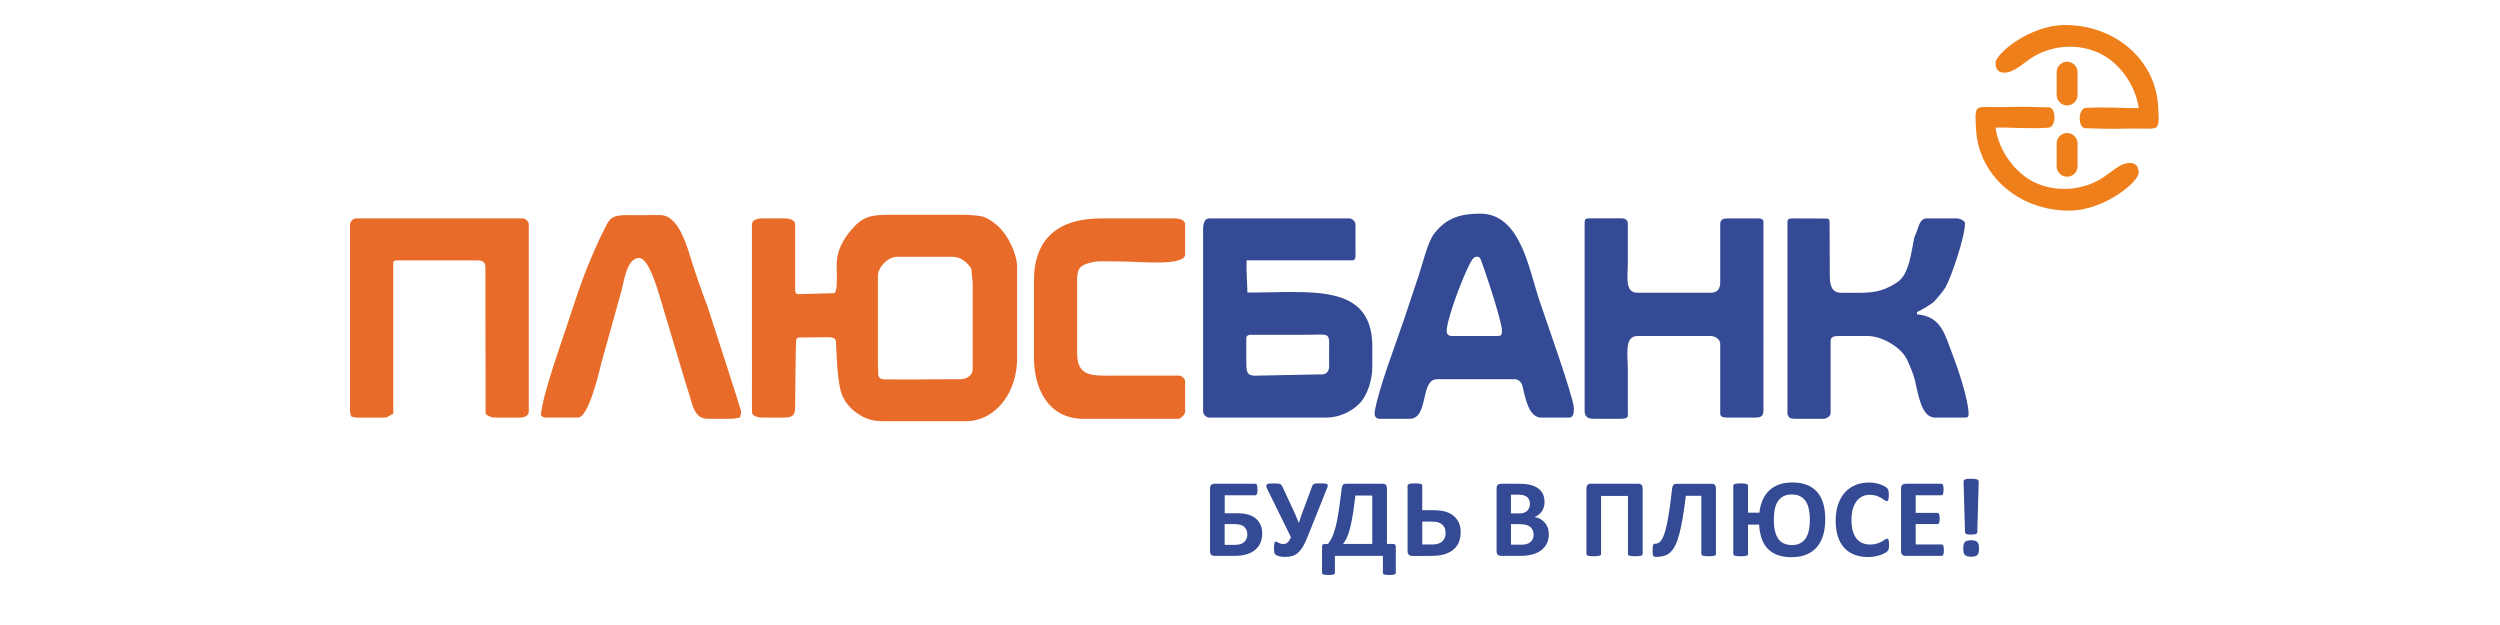 <svg xmlns="http://www.w3.org/2000/svg" viewBox="0 0 200 50">
	<g fill="#E96B29">
		<path d="M70.234 22.079c0-.737.823-1.535 1.535-1.535h4.415c.746 0 1.228.5 1.526.962l.105 1.151v6.239c-.002.78.054.967-.339 1.248-.212.152-.525.232-1.1.191-1.835.013-3.672.036-5.502.017-.787-.007-.574-.362-.641-1.074v-7.199h.002zm-6.293 4.923c.754-.009 1.507-.019 2.261-.028.75-.009.664.279.68.553.083 1.35.109 3.337.568 4.261.332.667.866 1.136 1.365 1.427.596.349 1.055.48 1.897.48h6.528c2.482 0 4.128-2.381 4.128-4.992v-7.392c0-.714-.437-1.715-.671-2.113-.362-.611-.847-1.297-1.863-1.792-.367-.18-.995-.176-1.592-.223h-6.143c-1.427 0-2.126.142-3.05 1.269-.532.649-1.172 1.571-1.114 2.966.028.68.06 2.026-.206 2.034l-2.349.066c-.454 0-.769.111-.769-.289v-5.277c0-.377-.474-.48-.864-.48h-1.728c-.39 0-.864.103-.864.48V32.926c0 .377.474.48.864.48h1.728c.665 0 .864-.199.864-.864.022-1.714.022-3.427.069-5.138.009-.352.101-.399.261-.401zM86.169 22.273c.032-.881.296-1.115 1.361-1.327.45-.09 2.011-.017 2.576-.017 1.052 0 4.704.377 4.704-.576v-2.4c0-.377-.474-.48-.864-.48h-5.854c-3.404 0-5.375 1.584-5.375 4.992v6.143c0 2.328 1.048 5.028 4.223 4.897h7.294c.231 0 .576-.345.576-.576v-2.4c0-.272-.219-.371-.384-.48h-5.088c-1.931 0-3.168.165-3.168-1.824v-5.954zM49.709 23.298c.217-.782.424-2.668 1.425-2.658.741 0 1.412 2.345 1.59 2.898.214.664 1.333 4.497 1.597 5.337.276.877.51 1.751.808 2.647.283.849.403 1.98 1.475 1.98h1.92c.332 0 .371-.071.671-.096.051-.216.096-.221.096-.48 0-.113-2.488-7.829-2.701-8.434-.401-1.035-1.11-3.065-1.427-4.141-.358-1.164-1.042-3.149-2.334-3.146l-2.131.007c-1.982-.068-1.907.268-2.497 1.427-.409.802-.634 1.37-.964 2.135-.701 1.622-1.295 3.489-1.845 5.163-.6 1.828-1.938 5.495-2.13 7.277.172.116.169.191.384.191h2.591c.838 0 1.667-3.509 1.895-4.456l1.577-5.652z"/>
		<path d="M31.455 21.024c.006-.231.328-.191.671-.191h6.048c.502 0 .65.163.658.583l.015 11.704c.268.18.405.289.864.289h1.92c.324 0 .671-.169.671-.48V17.951c0-.223-.257-.48-.48-.48H28.48c-.223 0-.48.257-.48.48v14.879c0 .259.045.264.096.48.216.051.221.096.48.096h2.113c.454 0 .384-.186.769-.289V21.024h-.002z"/>
	</g>
	<g fill="#344A94">
		<path d="M157.199 17.856c0-.191-.399-.384-.671-.384h-2.4c-.656 0-.68 1.024-.959 1.44-.272 1.121-.383 3.031-1.406 3.682-.906.576-1.575.831-3.009.831h-1.44c-.795 0-.928-.617-.93-1.408l-.018-4.167c-.002-.262-.027-.356-.244-.367l-2.647-.009c-.407 0-.469.052-.48.289v15.359c.127.29.105.384.768.384h2.111c.267 0 .604-.233.576-.48v-5.755c0-.317.281-.39.575-.39h2.4c1.098 0 2.647.872 3.125 1.865.231.482.508 1.134.641 1.663.24.956.476 2.998 1.609 2.998h2.399c.221 0 .289-.068.289-.289 0-1.142-.909-3.802-1.286-4.762-.615-1.563-.863-3.043-2.84-3.208v-.191c.185-.049 1.169-.641 1.323-.789.191-.184.814-.932.947-1.166.465-.817 1.567-4.036 1.567-5.144zM99.704 27.36c0-.334-.064-.517.289-.576h4.224c2.184.024 2.133-.343 2.111 1.248v.864c.011.478.09 1.123-.769 1.056l-4.895.096c-.948.071-.928-.27-.96-.96v-1.728zm8.447-6.529c.356.019.288-.405.288-.864v-2.015c0-.223-.256-.48-.48-.48H96.728c-.377 0-.48.474-.48.864V32.926c0 .223.257.48.48.48h9.312c1.372 0 2.311-.692 2.765-1.172.529-.56.979-1.753.979-2.861v-1.824c-.12-4.953-5.026-4.137-9.989-4.143-.013-.741-.096-1.676-.068-2.578h8.423v.002zM115.734 26.496c-.01-1.042 1.698-5.489 2.156-5.853.238-.189.461-.107.541.052.115.223 1.459 4.113 1.718 5.609 0 .257.075.576-.289.576h-3.744c-.223-.002-.382-.159-.382-.384zm-2.977 7.008c1.58 0 .823-3.168 2.208-3.168h6.239c.266 0 .529.285.576.48.256 1.046.508 2.593 1.535 2.593h2.208c.295 0 .385-.281.385-.576v-.191c0-.81-2.393-7.499-2.796-8.723-.819-2.482-1.505-6.827-4.69-6.827-1.532 0-2.696.311-3.686 1.593-.528.686-.916 2.388-1.244 3.363-.401 1.188-.763 2.291-1.153 3.455-.66 1.974-2.01 5.433-2.364 7.427v.189c0 .225.159.384.384.384h2.398z"/>
		<path d="M130.227 33.024v-3.455c0-1.115-.31-2.688.768-2.688h5.855c.36 0 .768.249.768.635v5.603c.03.315.405.289.865.289h1.824c.495 0 .768-.039.768-.576V17.76c.004-.171-.073-.289-.48-.289h-2.208c-.426 0-.772-.006-.769.48v4.653c0 .486-.221.817-.768.817h-5.855c-1.042 0-.768-1.342-.768-2.4v-3.168c-.008-.238-.208-.384-.48-.384h-2.689c-.258.032-.288.073-.288.48V32.733c0 .216-.058.761.671.769h2.208c.707.002.576-.253.578-.478z"/>
		<path d="M100.978 42.682c0 .262-.045.5-.133.718-.09.217-.225.405-.403.564-.178.159-.408.283-.684.373-.278.09-.635.133-1.074.133h-1.52c-.107 0-.195-.028-.261-.086-.066-.058-.101-.157-.101-.296v-5.018c0-.131.034-.225.101-.283.068-.058.15-.086.247-.086h3.266c.03 0 .056.007.079.022.022.015.041.041.058.079.017.037.028.084.035.142.008.058.012.131.012.221 0 .083-.004.154-.012.212-.007.058-.018.105-.035.142-.017.037-.036.064-.058.081-.023.017-.047.024-.073.024h-2.445v1.436h.96c.371 0 .679.036.918.107.242.071.445.176.612.317.166.141.294.311.384.514.082.201.127.429.127.684zm-1.192.077c0-.128-.021-.244-.062-.345-.041-.103-.103-.189-.184-.263s-.184-.129-.309-.167c-.126-.039-.294-.058-.506-.058h-.754v1.665h.767c.191 0 .347-.019.471-.054.124-.036.227-.09.309-.161.083-.071.148-.159.197-.263.049-.103.071-.223.071-.354zM104.634 42.879c-.131.334-.259.607-.386.825-.126.217-.263.388-.407.516-.144.126-.302.214-.472.262-.171.049-.368.073-.587.073-.081 0-.16-.006-.236-.015-.077-.011-.15-.024-.22-.043-.069-.017-.127-.039-.178-.062-.05-.024-.088-.047-.112-.067-.025-.021-.043-.043-.057-.069-.013-.026-.024-.058-.033-.101-.01-.041-.015-.094-.021-.158-.004-.064-.007-.144-.007-.238 0-.172.013-.294.037-.367s.064-.109.118-.109c.026 0 .056.011.09.032.034.021.071.043.118.068.047.024.1.045.162.066.061.021.133.028.215.028.062 0 .12-.007.174-.021.055-.013.104-.039.152-.079.049-.039.096-.094.143-.163.047-.069.097-.161.152-.274l-1.901-3.867c-.042-.092-.066-.167-.073-.225-.008-.058.007-.103.043-.137.035-.032.095-.054.18-.066.084-.011.198-.015.341-.015.14 0 .251.004.334.009.082.006.15.019.2.037.051.019.09.047.116.084.027.037.055.086.081.144l.812 1.749c.09.188.174.375.255.56.08.186.157.375.232.564h.013c.06-.199.122-.394.19-.583.067-.189.14-.388.221-.596l.663-1.775c.015-.041.034-.075.059-.101.024-.024.06-.045.106-.06.047-.015.113-.024.197-.028.083-.004.191-.007.326-.007.137 0 .246.004.327.013.08.009.138.026.174.051.036.026.052.06.049.105-.004.045-.017.103-.045.174l-1.545 3.866zM111.658 45.831c0 .03-.007.054-.022.075s-.042.037-.081.051-.09.024-.155.032c-.066.007-.15.011-.255.011-.102 0-.184-.004-.248-.011s-.116-.017-.155-.032c-.04-.013-.07-.03-.085-.051-.017-.021-.024-.047-.024-.075v-1.361h-3.841v1.361c0 .03-.008.054-.025.075s-.045.037-.084.051c-.039.013-.094.024-.158.032-.065.007-.148.011-.249.011s-.184-.004-.249-.011c-.066-.007-.118-.017-.158-.032-.039-.015-.067-.03-.082-.051s-.023-.047-.023-.075v-2.073c-.005-.086.01-.148.047-.186.038-.037.094-.056.167-.056h.268c.071-.101.139-.204.203-.313.063-.107.125-.234.185-.381.06-.148.118-.322.176-.527.058-.204.115-.454.173-.748.056-.294.114-.643.172-1.046.058-.403.118-.877.18-1.421.017-.133.053-.231.103-.292.051-.06.128-.092.233-.092h2.949c.105 0 .185.03.245.092.06.062.09.154.09.279v4.447h.491c.081 0 .137.022.169.064.032.043.049.103.049.18v2.073h-.006zm-1.878-6.186h-1.348c-.054.452-.107.849-.158 1.192-.05.343-.104.645-.155.904-.053.259-.105.482-.158.669-.054.187-.108.349-.163.485-.054.137-.112.255-.172.352-.06.098-.12.188-.184.268h2.338v-3.871zM116.855 42.558c0 .274-.041.525-.122.754-.082.229-.214.429-.397.6-.184.171-.422.307-.716.409-.295.101-.698.152-1.21.152h-1.441c-.051 0-.098-.007-.141-.021-.043-.013-.08-.036-.114-.068-.032-.032-.058-.069-.079-.116-.019-.047-.03-.101-.03-.167v-5.251c0-.03.009-.056.03-.079.019-.022.053-.041.098-.056.046-.015.106-.026.183-.034.075-.007.169-.011.28-.011.116 0 .211.004.285.011.075.007.133.019.178.034.045.015.075.034.093.056.019.022.027.049.027.079v1.966h.808c.436 0 .785.037 1.044.114.258.075.478.188.658.338.18.148.318.332.416.549.099.217.15.463.15.741zm-1.205.098c0-.146-.021-.276-.062-.388-.042-.112-.105-.21-.192-.29-.086-.081-.196-.142-.331-.186s-.338-.066-.604-.066h-.679v1.833h.702c.279 0 .489-.028.626-.083.136-.054.245-.126.322-.214.077-.088.133-.186.167-.292.034-.105.051-.21.051-.315zM123.906 42.74c0 .204-.029.392-.085.557-.056.167-.135.313-.234.443-.1.127-.219.238-.356.33-.139.092-.291.169-.458.227-.167.06-.345.103-.532.131-.19.028-.399.043-.632.043h-1.533c-.098 0-.18-.028-.248-.086-.067-.058-.101-.152-.101-.283v-5.032c0-.131.034-.225.101-.283.068-.058.15-.086.248-.086h1.449c.354 0 .654.03.898.09.243.06.451.15.62.27.169.12.296.274.386.457.09.184.133.401.133.65 0 .141-.016.272-.054.396-.037.124-.088.236-.155.337-.07.101-.152.191-.252.268-.099.077-.213.141-.341.188.163.03.315.083.454.156.139.075.258.171.362.287.103.116.183.255.243.412.057.156.087.334.087.529zm-1.517-2.43c0-.116-.017-.219-.054-.313-.036-.092-.09-.169-.162-.231-.071-.062-.161-.107-.27-.141-.108-.032-.253-.049-.435-.049h-.592v1.498h.656c.169 0 .306-.021.407-.06.101-.039.186-.096.251-.165.068-.069.116-.152.15-.246.034-.094.049-.191.049-.294zm.3 2.471c0-.133-.023-.253-.068-.36-.045-.105-.11-.195-.196-.266-.087-.071-.197-.126-.33-.165-.133-.039-.308-.058-.522-.058h-.695v1.642h.847c.163 0 .302-.017.413-.051.11-.034.208-.084.29-.152.083-.068.147-.15.192-.249.046-.099.069-.214.069-.341zM131.408 44.32c0 .03-.009.056-.026.079-.019.022-.049.041-.094.056s-.105.026-.18.034-.17.011-.283.011c-.112 0-.208-.004-.283-.011-.075-.007-.137-.019-.18-.034-.045-.015-.077-.034-.096-.056-.018-.022-.03-.049-.03-.079v-4.644h-2.15v4.644c0 .03-.009.056-.028.079-.019.022-.051.041-.096.056-.045.015-.105.026-.178.034-.075.007-.168.011-.285.011-.112 0-.208-.004-.283-.011-.075-.007-.137-.019-.18-.034-.045-.015-.075-.034-.093-.056-.019-.022-.027-.049-.027-.079v-5.251c0-.126.032-.217.094-.279.062-.06.146-.092.249-.092h3.813c.107 0 .192.03.25.092.06.062.09.154.09.279v5.251h-.004zM137.274 44.32c0 .03-.01.056-.027.079-.018.022-.048.041-.093.056s-.105.026-.18.034c-.075.007-.171.011-.283.011-.117 0-.212-.004-.285-.011-.075-.007-.134-.019-.178-.034-.045-.015-.075-.034-.094-.056-.019-.022-.026-.049-.026-.079v-4.657h-1.24c-.082.68-.168 1.275-.255 1.785-.086.508-.178.945-.275 1.307-.098.364-.206.66-.324.892-.119.232-.252.416-.402.551-.15.135-.32.229-.508.279-.189.051-.403.077-.645.077-.045 0-.082-.006-.116-.019-.032-.011-.058-.034-.079-.067-.018-.032-.033-.079-.043-.139-.009-.06-.013-.135-.013-.227 0-.128.004-.231.01-.309.005-.079.016-.141.031-.184.015-.043.034-.071.059-.086.024-.015.052-.022.084-.022.092 0 .18-.019.266-.056.086-.037.167-.111.246-.221.078-.111.155-.264.227-.463.073-.199.144-.461.213-.787.07-.326.141-.722.21-1.19.07-.469.141-1.025.212-1.67.017-.152.054-.259.107-.319.054-.06.133-.092.236-.092h2.833c.107 0 .189.03.247.092.058.062.086.154.086.279v5.247h-.001zM146.019 41.536c0 .482-.057.911-.169 1.29-.113.377-.283.696-.51.954-.227.259-.51.456-.847.591-.338.135-.731.203-1.179.203-.411 0-.773-.054-1.084-.165-.313-.111-.576-.274-.791-.493-.216-.219-.383-.491-.499-.816-.118-.326-.187-.703-.212-1.13h-.886v2.351c0 .03-.01.056-.03.079-.019.022-.051.041-.096.056-.045.015-.105.026-.178.034-.075.007-.169.011-.285.011-.112 0-.208-.004-.283-.011-.075-.007-.137-.019-.18-.034-.045-.015-.077-.034-.096-.056-.018-.022-.03-.049-.03-.079V38.852c0-.03.01-.056.03-.079.019-.022.053-.041.098-.056.047-.015.107-.026.18-.034.075-.007.169-.011.281-.011.116 0 .212.004.285.011.075.007.133.019.178.034.045.015.077.034.096.056.018.022.03.049.03.079v2.163h.909c.041-.371.127-.707.257-1.007.129-.298.303-.553.521-.761.217-.208.482-.369.791-.482.309-.112.664-.169 1.067-.169.42 0 .793.06 1.119.178.328.118.603.3.827.542.225.242.395.547.513.917.115.369.173.802.173 1.303zm-1.23.062c0-.3-.024-.576-.073-.825-.049-.249-.13-.465-.242-.645-.111-.18-.259-.321-.444-.42-.184-.099-.415-.15-.688-.15-.285 0-.521.054-.705.163-.184.109-.33.253-.439.435-.109.182-.184.392-.227.632-.043.24-.063.493-.063.761 0 .197.009.382.026.56.019.176.049.341.094.493.045.152.103.291.174.414.071.126.161.231.268.317.107.086.234.154.379.201.146.047.313.071.504.071.277 0 .506-.052.69-.156.182-.103.33-.247.438-.427.111-.182.19-.394.237-.637.047-.246.071-.508.071-.787zM151.122 43.597c0 .075-.002.137-.008.189-.003.052-.011.098-.02.133-.01.037-.021.069-.036.096-.015.026-.039.058-.071.092-.032.034-.096.079-.189.131-.094.054-.209.105-.344.154-.134.049-.29.09-.463.122-.174.032-.361.049-.564.049-.395 0-.752-.062-1.07-.184-.319-.122-.589-.304-.812-.547-.223-.242-.394-.545-.514-.907-.118-.364-.178-.785-.178-1.267 0-.491.066-.926.197-1.307.131-.381.313-.701.549-.96.235-.259.518-.456.846-.589.328-.133.69-.201 1.085-.201.161 0 .315.013.463.039.148.026.287.062.413.105.125.043.24.094.341.15.101.056.172.105.212.144.039.039.067.073.082.101s.026.062.036.103c.009.041.015.09.02.148.006.058.008.126.008.21 0 .09-.004.165-.009.227-.006.062-.017.113-.032.152-.015.039-.032.067-.055.084-.02.019-.045.026-.071.026-.045 0-.101-.026-.169-.079-.067-.052-.157-.111-.266-.174-.109-.064-.238-.122-.388-.174-.15-.052-.33-.079-.538-.079-.229 0-.433.047-.613.141s-.334.227-.459.401c-.126.174-.223.384-.289.632-.065.247-.097.525-.097.834 0 .339.035.634.105.881.069.247.168.454.298.613.129.161.285.281.468.358.184.079.388.118.617.118.208 0 .388-.024.54-.073.152-.049.281-.103.39-.163.109-.06.197-.113.268-.161.071-.049.124-.071.163-.071.03 0 .054.006.071.019.019.011.032.036.045.071.012.036.021.086.027.15.007.069.011.156.011.263zM155.509 44.011c0 .086-.004.158-.012.216-.007.058-.018.105-.033.141-.015.036-.034.062-.057.079-.022.017-.047.024-.073.024h-2.9c-.097 0-.18-.028-.247-.086-.068-.058-.102-.152-.102-.283v-5.032c0-.131.034-.225.102-.283.067-.058.15-.086.247-.086h2.881c.027 0 .051.007.072.022.02.015.039.041.054.079.015.037.026.084.034.142.007.058.011.131.011.221 0 .083-.004.154-.011.212-.008.058-.019.105-.034.141-.015.036-.032.062-.054.079-.021.017-.045.024-.072.024h-2.06v1.41h1.744c.026 0 .05.007.073.024.022.017.041.041.056.075.015.034.026.081.034.139.007.058.011.129.011.212 0 .086-.004.158-.011.214-.008.056-.019.101-.034.137-.015.034-.034.058-.056.073-.023.015-.047.022-.073.022h-1.744v1.629h2.079c.026 0 .051.007.073.024.023.017.042.043.057.079.015.036.026.083.033.141.008.054.012.126.012.212zM158.322 43.887c0 .122-.009.225-.03.307-.019.083-.054.15-.103.201-.049.051-.114.086-.195.109-.081.022-.182.034-.304.034s-.223-.011-.305-.034c-.083-.022-.146-.058-.195-.109-.049-.051-.081-.118-.101-.201-.019-.083-.029-.186-.029-.307 0-.126.01-.231.029-.315.018-.084.052-.154.101-.206.047-.052.112-.09.195-.111.082-.022.183-.034.305-.034s.223.011.304.034c.081.022.144.06.195.111.049.052.082.12.103.206.021.084.03.189.03.315zm-.139-1.307c-.003.03-.011.056-.026.081-.015.024-.041.043-.079.06-.037.017-.088.028-.151.037-.064.009-.143.013-.235.013-.095 0-.174-.004-.236-.013s-.113-.021-.15-.037c-.037-.017-.064-.036-.079-.06-.015-.024-.024-.051-.026-.081l-.116-4.049c0-.039.009-.073.026-.103s.051-.054.096-.073c.047-.019.108-.034.187-.043.079-.009.178-.013.296-.013s.218.006.295.015c.076.011.138.024.185.045.047.019.079.043.098.071.018.028.028.062.028.101l-.113 4.049z"/>
	</g>
	<g fill="#EF7F1A">
		<path d="M172.483 10.2c-.313.178-1.007.039-2.746.099-.713.024-1.965-.013-2.908-.039-.604-.017-.613-1.575.03-1.623 1.504-.112 3.106.041 4.235.007-.255-1.922-1.682-3.839-3.431-4.518-1.874-.727-3.695-.336-4.907.362-.863.495-1.53 1.294-2.37 1.325-.336.013-.746-.114-.742-.776C159.647 4.287 162.411 2 165.2 2c4.04 0 7.322 2.833 7.457 6.636.017.476.139 1.385-.174 1.563z"/>
		<path d="M158.255 8.651c.313-.178 1.006-.039 2.746-.099.712-.024 1.964.013 2.907.039.604.017.613 1.575-.03 1.623-1.503.113-3.106-.041-4.234-.007.255 1.921 1.681 3.839 3.43 4.518 1.875.727 3.695.336 4.908-.362.862-.495 1.53-1.294 2.37-1.325.335-.013.746.114.742.776-.006.748-2.769 3.035-5.558 3.035-4.04 0-7.323-2.833-7.458-6.636-.015-.474-.137-1.383.177-1.562zM165.369 4.938c.459 0 .836.377.836.836v1.824c0 .459-.377.836-.836.836-.459 0-.836-.377-.836-.836V5.774c-.002-.459.375-.836.836-.836z"/>
		<path d="M165.369 10.639c.459 0 .836.377.836.836v1.824c0 .459-.377.836-.836.836-.459 0-.836-.377-.836-.836v-1.824c-.002-.461.375-.836.836-.836z"/>
	</g>
</svg>
